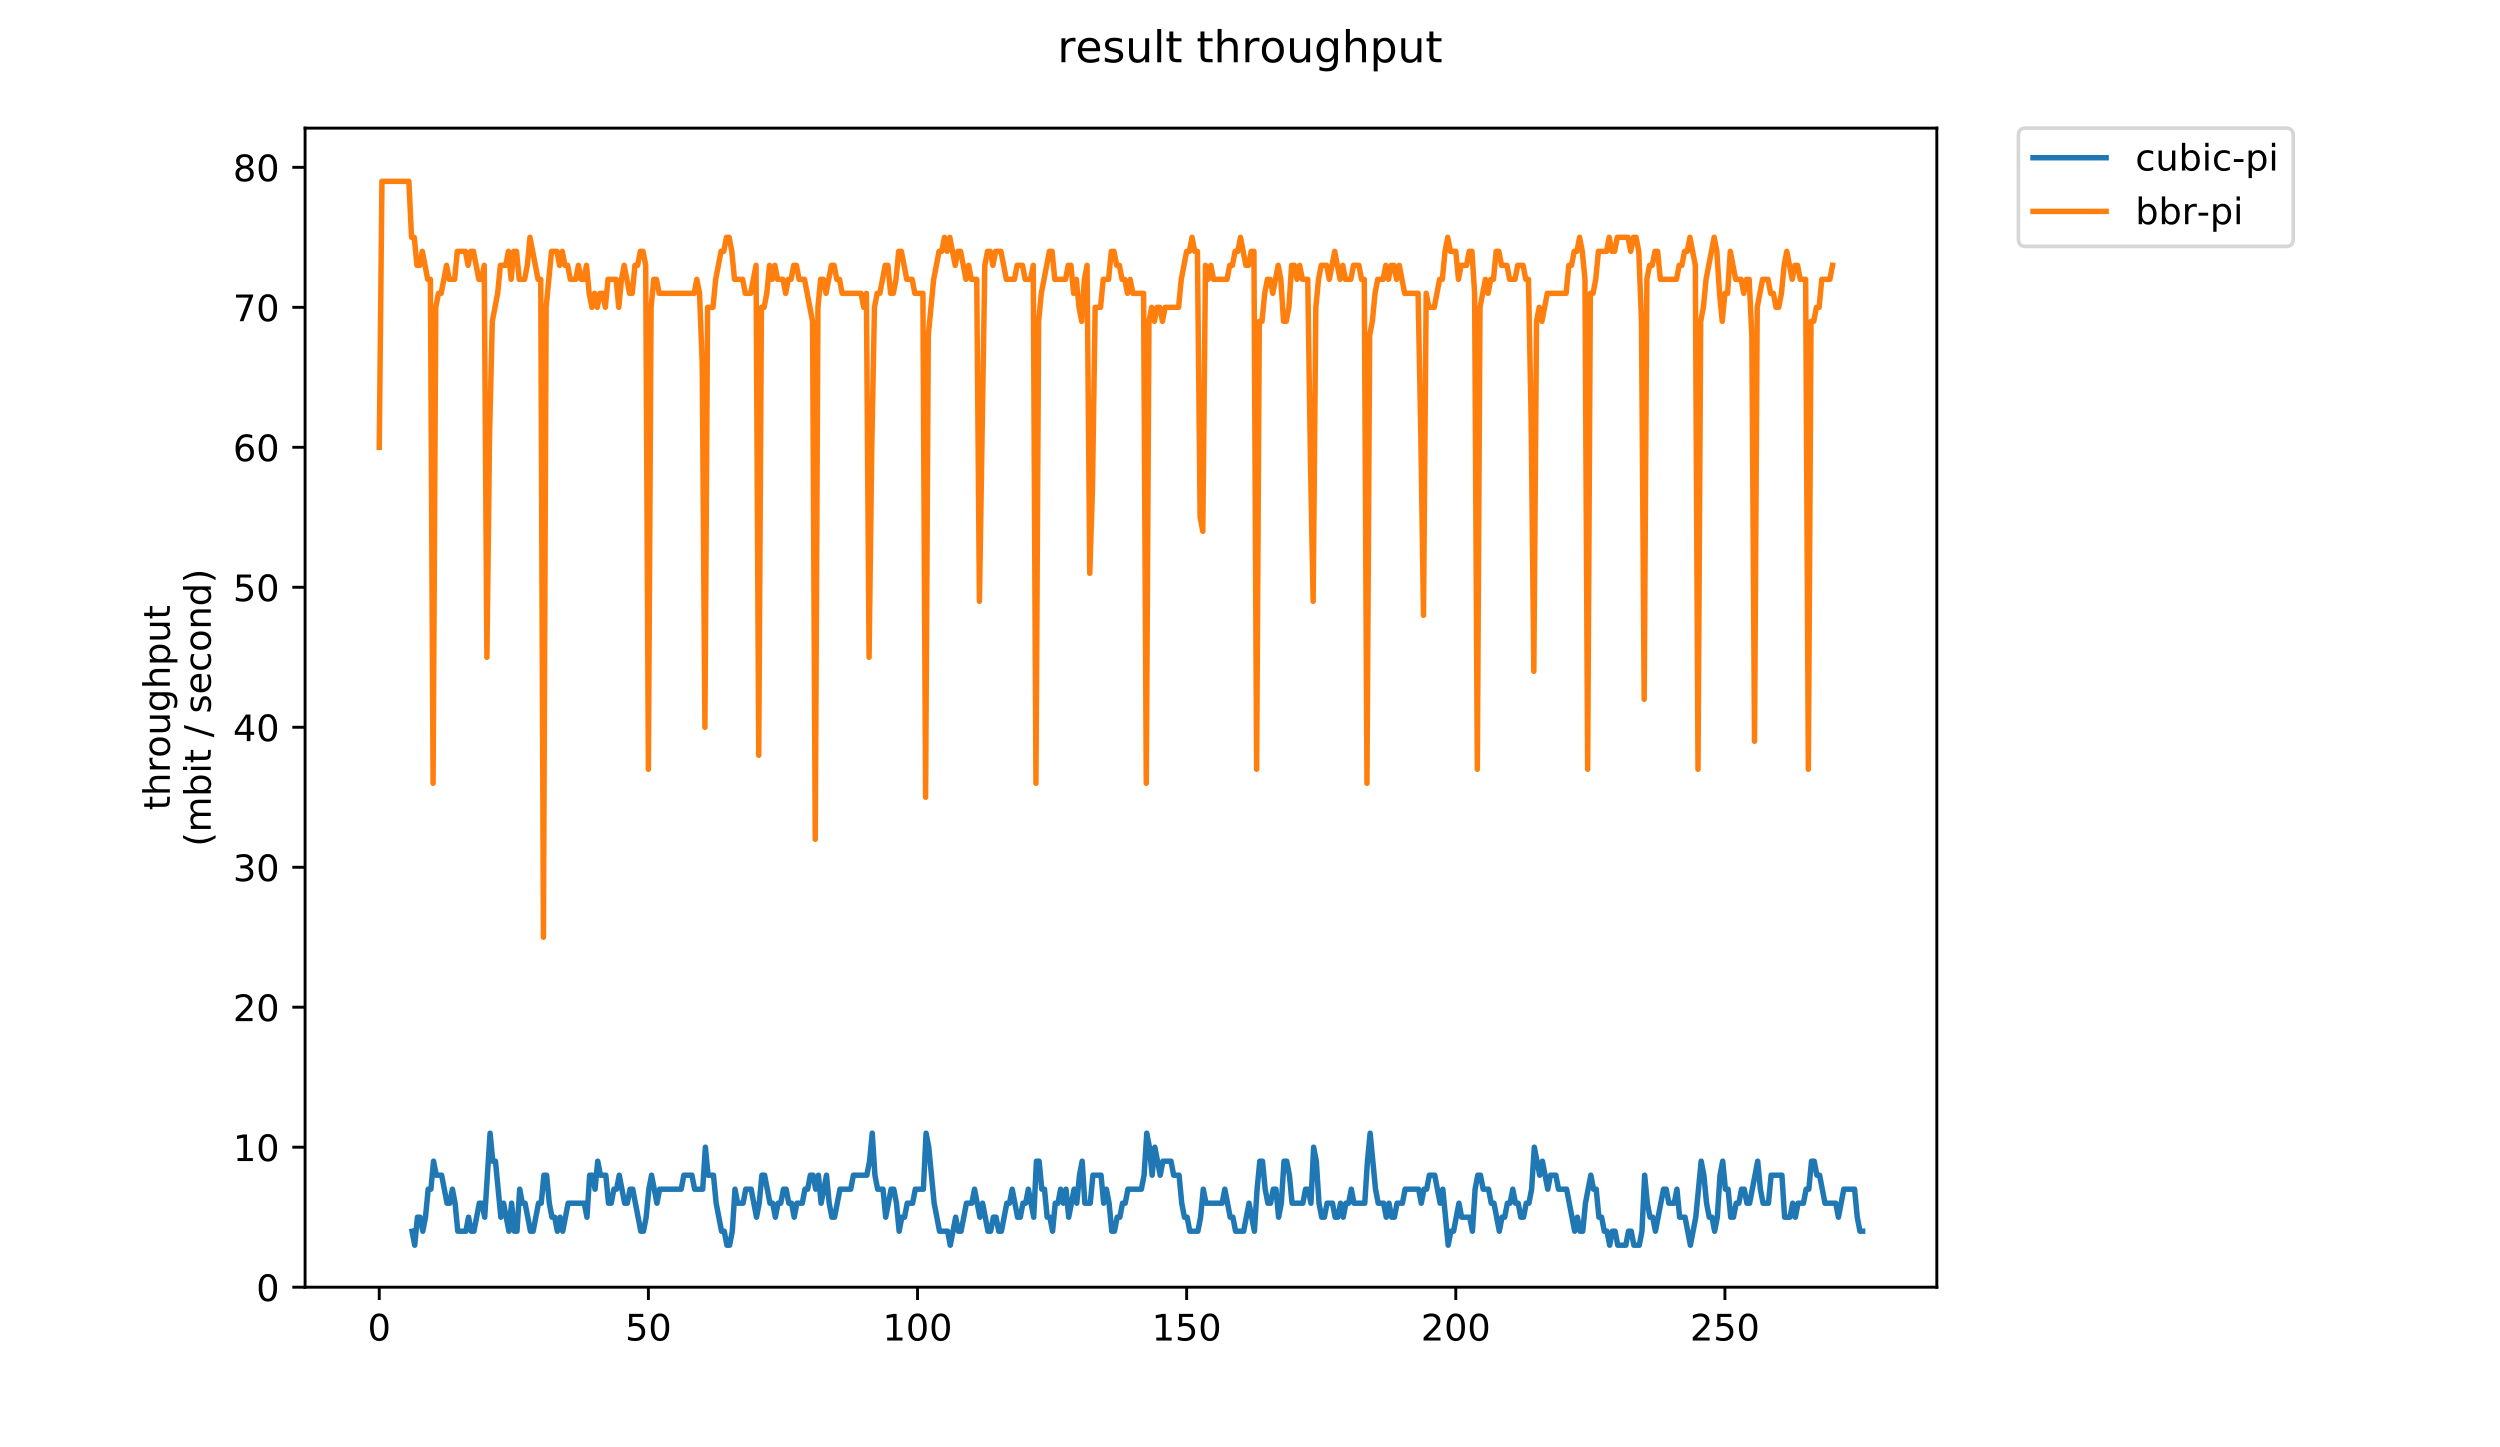 <?xml version="1.0" encoding="utf-8" standalone="no"?>
<!DOCTYPE svg PUBLIC "-//W3C//DTD SVG 1.1//EN"
  "http://www.w3.org/Graphics/SVG/1.1/DTD/svg11.dtd">
<!-- Created with matplotlib (https://matplotlib.org/) -->
<svg height="396pt" version="1.1" viewBox="0 0 684 396" width="684pt" xmlns="http://www.w3.org/2000/svg" xmlns:xlink="http://www.w3.org/1999/xlink">
 <defs>
  <style type="text/css">
*{stroke-linecap:butt;stroke-linejoin:round;}
  </style>
 </defs>
 <g id="figure_1">
  <g id="patch_1">
   <path d="M 0 396 
L 684 396 
L 684 0 
L 0 0 
z
" style="fill:#ffffff;"/>
  </g>
  <g id="axes_1">
   <g id="patch_2">
    <path d="M 83.472 352.174 
L 529.913 352.174 
L 529.913 35.062 
L 83.472 35.062 
z
" style="fill:#ffffff;"/>
   </g>
   <g id="matplotlib.axis_1">
    <g id="xtick_1">
     <g id="line2d_1">
      <defs>
       <path d="M 0 0 
L 0 3.5 
" id="ma93905026e" style="stroke:#000000;stroke-width:0.8;"/>
      </defs>
      <g>
       <use style="stroke:#000000;stroke-width:0.8;" x="103.765" xlink:href="#ma93905026e" y="352.174"/>
      </g>
     </g>
     <g id="text_1">
      <!-- 0 -->
      <defs>
       <path d="M 31.781 66.406 
Q 24.172 66.406 20.328 58.906 
Q 16.5 51.422 16.5 36.375 
Q 16.5 21.391 20.328 13.891 
Q 24.172 6.391 31.781 6.391 
Q 39.453 6.391 43.281 13.891 
Q 47.125 21.391 47.125 36.375 
Q 47.125 51.422 43.281 58.906 
Q 39.453 66.406 31.781 66.406 
z
M 31.781 74.219 
Q 44.047 74.219 50.516 64.516 
Q 56.984 54.828 56.984 36.375 
Q 56.984 17.969 50.516 8.266 
Q 44.047 -1.422 31.781 -1.422 
Q 19.531 -1.422 13.062 8.266 
Q 6.594 17.969 6.594 36.375 
Q 6.594 54.828 13.062 64.516 
Q 19.531 74.219 31.781 74.219 
z
" id="DejaVuSans-48"/>
      </defs>
      <g transform="translate(100.584 366.773)scale(0.1 -0.1)">
       <use xlink:href="#DejaVuSans-48"/>
      </g>
     </g>
    </g>
    <g id="xtick_2">
     <g id="line2d_2">
      <g>
       <use style="stroke:#000000;stroke-width:0.8;" x="177.399" xlink:href="#ma93905026e" y="352.174"/>
      </g>
     </g>
     <g id="text_2">
      <!-- 50 -->
      <defs>
       <path d="M 10.797 72.906 
L 49.516 72.906 
L 49.516 64.594 
L 19.828 64.594 
L 19.828 46.734 
Q 21.969 47.469 24.109 47.828 
Q 26.266 48.188 28.422 48.188 
Q 40.625 48.188 47.75 41.5 
Q 54.891 34.812 54.891 23.391 
Q 54.891 11.625 47.562 5.094 
Q 40.234 -1.422 26.906 -1.422 
Q 22.312 -1.422 17.547 -0.641 
Q 12.797 0.141 7.719 1.703 
L 7.719 11.625 
Q 12.109 9.234 16.797 8.062 
Q 21.484 6.891 26.703 6.891 
Q 35.156 6.891 40.078 11.328 
Q 45.016 15.766 45.016 23.391 
Q 45.016 31 40.078 35.438 
Q 35.156 39.891 26.703 39.891 
Q 22.75 39.891 18.812 39.016 
Q 14.891 38.141 10.797 36.281 
z
" id="DejaVuSans-53"/>
      </defs>
      <g transform="translate(171.037 366.773)scale(0.1 -0.1)">
       <use xlink:href="#DejaVuSans-53"/>
       <use x="63.623" xlink:href="#DejaVuSans-48"/>
      </g>
     </g>
    </g>
    <g id="xtick_3">
     <g id="line2d_3">
      <g>
       <use style="stroke:#000000;stroke-width:0.8;" x="251.034" xlink:href="#ma93905026e" y="352.174"/>
      </g>
     </g>
     <g id="text_3">
      <!-- 100 -->
      <defs>
       <path d="M 12.406 8.297 
L 28.516 8.297 
L 28.516 63.922 
L 10.984 60.406 
L 10.984 69.391 
L 28.422 72.906 
L 38.281 72.906 
L 38.281 8.297 
L 54.391 8.297 
L 54.391 0 
L 12.406 0 
z
" id="DejaVuSans-49"/>
      </defs>
      <g transform="translate(241.49 366.773)scale(0.1 -0.1)">
       <use xlink:href="#DejaVuSans-49"/>
       <use x="63.623" xlink:href="#DejaVuSans-48"/>
       <use x="127.246" xlink:href="#DejaVuSans-48"/>
      </g>
     </g>
    </g>
    <g id="xtick_4">
     <g id="line2d_4">
      <g>
       <use style="stroke:#000000;stroke-width:0.8;" x="324.668" xlink:href="#ma93905026e" y="352.174"/>
      </g>
     </g>
     <g id="text_4">
      <!-- 150 -->
      <g transform="translate(315.125 366.773)scale(0.1 -0.1)">
       <use xlink:href="#DejaVuSans-49"/>
       <use x="63.623" xlink:href="#DejaVuSans-53"/>
       <use x="127.246" xlink:href="#DejaVuSans-48"/>
      </g>
     </g>
    </g>
    <g id="xtick_5">
     <g id="line2d_5">
      <g>
       <use style="stroke:#000000;stroke-width:0.8;" x="398.303" xlink:href="#ma93905026e" y="352.174"/>
      </g>
     </g>
     <g id="text_5">
      <!-- 200 -->
      <defs>
       <path d="M 19.188 8.297 
L 53.609 8.297 
L 53.609 0 
L 7.328 0 
L 7.328 8.297 
Q 12.938 14.109 22.625 23.891 
Q 32.328 33.688 34.812 36.531 
Q 39.547 41.844 41.422 45.531 
Q 43.312 49.219 43.312 52.781 
Q 43.312 58.594 39.234 62.25 
Q 35.156 65.922 28.609 65.922 
Q 23.969 65.922 18.812 64.312 
Q 13.672 62.703 7.812 59.422 
L 7.812 69.391 
Q 13.766 71.781 18.938 73 
Q 24.125 74.219 28.422 74.219 
Q 39.75 74.219 46.484 68.547 
Q 53.219 62.891 53.219 53.422 
Q 53.219 48.922 51.531 44.891 
Q 49.859 40.875 45.406 35.406 
Q 44.188 33.984 37.641 27.219 
Q 31.109 20.453 19.188 8.297 
z
" id="DejaVuSans-50"/>
      </defs>
      <g transform="translate(388.759 366.773)scale(0.1 -0.1)">
       <use xlink:href="#DejaVuSans-50"/>
       <use x="63.623" xlink:href="#DejaVuSans-48"/>
       <use x="127.246" xlink:href="#DejaVuSans-48"/>
      </g>
     </g>
    </g>
    <g id="xtick_6">
     <g id="line2d_6">
      <g>
       <use style="stroke:#000000;stroke-width:0.8;" x="471.937" xlink:href="#ma93905026e" y="352.174"/>
      </g>
     </g>
     <g id="text_6">
      <!-- 250 -->
      <g transform="translate(462.393 366.773)scale(0.1 -0.1)">
       <use xlink:href="#DejaVuSans-50"/>
       <use x="63.623" xlink:href="#DejaVuSans-53"/>
       <use x="127.246" xlink:href="#DejaVuSans-48"/>
      </g>
     </g>
    </g>
   </g>
   <g id="matplotlib.axis_2">
    <g id="ytick_1">
     <g id="line2d_7">
      <defs>
       <path d="M 0 0 
L -3.5 0 
" id="m170b4835a7" style="stroke:#000000;stroke-width:0.8;"/>
      </defs>
      <g>
       <use style="stroke:#000000;stroke-width:0.8;" x="83.472" xlink:href="#m170b4835a7" y="352.174"/>
      </g>
     </g>
     <g id="text_7">
      <!-- 0 -->
      <g transform="translate(70.11 355.973)scale(0.1 -0.1)">
       <use xlink:href="#DejaVuSans-48"/>
      </g>
     </g>
    </g>
    <g id="ytick_2">
     <g id="line2d_8">
      <g>
       <use style="stroke:#000000;stroke-width:0.8;" x="83.472" xlink:href="#m170b4835a7" y="313.876"/>
      </g>
     </g>
     <g id="text_8">
      <!-- 10 -->
      <g transform="translate(63.747 317.675)scale(0.1 -0.1)">
       <use xlink:href="#DejaVuSans-49"/>
       <use x="63.623" xlink:href="#DejaVuSans-48"/>
      </g>
     </g>
    </g>
    <g id="ytick_3">
     <g id="line2d_9">
      <g>
       <use style="stroke:#000000;stroke-width:0.8;" x="83.472" xlink:href="#m170b4835a7" y="275.577"/>
      </g>
     </g>
     <g id="text_9">
      <!-- 20 -->
      <g transform="translate(63.747 279.376)scale(0.1 -0.1)">
       <use xlink:href="#DejaVuSans-50"/>
       <use x="63.623" xlink:href="#DejaVuSans-48"/>
      </g>
     </g>
    </g>
    <g id="ytick_4">
     <g id="line2d_10">
      <g>
       <use style="stroke:#000000;stroke-width:0.8;" x="83.472" xlink:href="#m170b4835a7" y="237.279"/>
      </g>
     </g>
     <g id="text_10">
      <!-- 30 -->
      <defs>
       <path d="M 40.578 39.312 
Q 47.656 37.797 51.625 33 
Q 55.609 28.219 55.609 21.188 
Q 55.609 10.406 48.188 4.484 
Q 40.766 -1.422 27.094 -1.422 
Q 22.516 -1.422 17.656 -0.516 
Q 12.797 0.391 7.625 2.203 
L 7.625 11.719 
Q 11.719 9.328 16.594 8.109 
Q 21.484 6.891 26.812 6.891 
Q 36.078 6.891 40.938 10.547 
Q 45.797 14.203 45.797 21.188 
Q 45.797 27.641 41.281 31.266 
Q 36.766 34.906 28.719 34.906 
L 20.219 34.906 
L 20.219 43.016 
L 29.109 43.016 
Q 36.375 43.016 40.234 45.922 
Q 44.094 48.828 44.094 54.297 
Q 44.094 59.906 40.109 62.906 
Q 36.141 65.922 28.719 65.922 
Q 24.656 65.922 20.016 65.031 
Q 15.375 64.156 9.812 62.312 
L 9.812 71.094 
Q 15.438 72.656 20.344 73.438 
Q 25.25 74.219 29.594 74.219 
Q 40.828 74.219 47.359 69.109 
Q 53.906 64.016 53.906 55.328 
Q 53.906 49.266 50.438 45.094 
Q 46.969 40.922 40.578 39.312 
z
" id="DejaVuSans-51"/>
      </defs>
      <g transform="translate(63.747 241.078)scale(0.1 -0.1)">
       <use xlink:href="#DejaVuSans-51"/>
       <use x="63.623" xlink:href="#DejaVuSans-48"/>
      </g>
     </g>
    </g>
    <g id="ytick_5">
     <g id="line2d_11">
      <g>
       <use style="stroke:#000000;stroke-width:0.8;" x="83.472" xlink:href="#m170b4835a7" y="198.98"/>
      </g>
     </g>
     <g id="text_11">
      <!-- 40 -->
      <defs>
       <path d="M 37.797 64.312 
L 12.891 25.391 
L 37.797 25.391 
z
M 35.203 72.906 
L 47.609 72.906 
L 47.609 25.391 
L 58.016 25.391 
L 58.016 17.188 
L 47.609 17.188 
L 47.609 0 
L 37.797 0 
L 37.797 17.188 
L 4.891 17.188 
L 4.891 26.703 
z
" id="DejaVuSans-52"/>
      </defs>
      <g transform="translate(63.747 202.779)scale(0.1 -0.1)">
       <use xlink:href="#DejaVuSans-52"/>
       <use x="63.623" xlink:href="#DejaVuSans-48"/>
      </g>
     </g>
    </g>
    <g id="ytick_6">
     <g id="line2d_12">
      <g>
       <use style="stroke:#000000;stroke-width:0.8;" x="83.472" xlink:href="#m170b4835a7" y="160.682"/>
      </g>
     </g>
     <g id="text_12">
      <!-- 50 -->
      <g transform="translate(63.747 164.481)scale(0.1 -0.1)">
       <use xlink:href="#DejaVuSans-53"/>
       <use x="63.623" xlink:href="#DejaVuSans-48"/>
      </g>
     </g>
    </g>
    <g id="ytick_7">
     <g id="line2d_13">
      <g>
       <use style="stroke:#000000;stroke-width:0.8;" x="83.472" xlink:href="#m170b4835a7" y="122.383"/>
      </g>
     </g>
     <g id="text_13">
      <!-- 60 -->
      <defs>
       <path d="M 33.016 40.375 
Q 26.375 40.375 22.484 35.828 
Q 18.609 31.297 18.609 23.391 
Q 18.609 15.531 22.484 10.953 
Q 26.375 6.391 33.016 6.391 
Q 39.656 6.391 43.531 10.953 
Q 47.406 15.531 47.406 23.391 
Q 47.406 31.297 43.531 35.828 
Q 39.656 40.375 33.016 40.375 
z
M 52.594 71.297 
L 52.594 62.312 
Q 48.875 64.062 45.094 64.984 
Q 41.312 65.922 37.594 65.922 
Q 27.828 65.922 22.672 59.328 
Q 17.531 52.734 16.797 39.406 
Q 19.672 43.656 24.016 45.922 
Q 28.375 48.188 33.594 48.188 
Q 44.578 48.188 50.953 41.516 
Q 57.328 34.859 57.328 23.391 
Q 57.328 12.156 50.688 5.359 
Q 44.047 -1.422 33.016 -1.422 
Q 20.359 -1.422 13.672 8.266 
Q 6.984 17.969 6.984 36.375 
Q 6.984 53.656 15.188 63.938 
Q 23.391 74.219 37.203 74.219 
Q 40.922 74.219 44.703 73.484 
Q 48.484 72.75 52.594 71.297 
z
" id="DejaVuSans-54"/>
      </defs>
      <g transform="translate(63.747 126.182)scale(0.1 -0.1)">
       <use xlink:href="#DejaVuSans-54"/>
       <use x="63.623" xlink:href="#DejaVuSans-48"/>
      </g>
     </g>
    </g>
    <g id="ytick_8">
     <g id="line2d_14">
      <g>
       <use style="stroke:#000000;stroke-width:0.8;" x="83.472" xlink:href="#m170b4835a7" y="84.085"/>
      </g>
     </g>
     <g id="text_14">
      <!-- 70 -->
      <defs>
       <path d="M 8.203 72.906 
L 55.078 72.906 
L 55.078 68.703 
L 28.609 0 
L 18.312 0 
L 43.219 64.594 
L 8.203 64.594 
z
" id="DejaVuSans-55"/>
      </defs>
      <g transform="translate(63.747 87.884)scale(0.1 -0.1)">
       <use xlink:href="#DejaVuSans-55"/>
       <use x="63.623" xlink:href="#DejaVuSans-48"/>
      </g>
     </g>
    </g>
    <g id="ytick_9">
     <g id="line2d_15">
      <g>
       <use style="stroke:#000000;stroke-width:0.8;" x="83.472" xlink:href="#m170b4835a7" y="45.786"/>
      </g>
     </g>
     <g id="text_15">
      <!-- 80 -->
      <defs>
       <path d="M 31.781 34.625 
Q 24.75 34.625 20.719 30.859 
Q 16.703 27.094 16.703 20.516 
Q 16.703 13.922 20.719 10.156 
Q 24.75 6.391 31.781 6.391 
Q 38.812 6.391 42.859 10.172 
Q 46.922 13.969 46.922 20.516 
Q 46.922 27.094 42.891 30.859 
Q 38.875 34.625 31.781 34.625 
z
M 21.922 38.812 
Q 15.578 40.375 12.031 44.719 
Q 8.5 49.078 8.5 55.328 
Q 8.5 64.062 14.719 69.141 
Q 20.953 74.219 31.781 74.219 
Q 42.672 74.219 48.875 69.141 
Q 55.078 64.062 55.078 55.328 
Q 55.078 49.078 51.531 44.719 
Q 48 40.375 41.703 38.812 
Q 48.828 37.156 52.797 32.312 
Q 56.781 27.484 56.781 20.516 
Q 56.781 9.906 50.312 4.234 
Q 43.844 -1.422 31.781 -1.422 
Q 19.734 -1.422 13.25 4.234 
Q 6.781 9.906 6.781 20.516 
Q 6.781 27.484 10.781 32.312 
Q 14.797 37.156 21.922 38.812 
z
M 18.312 54.391 
Q 18.312 48.734 21.844 45.562 
Q 25.391 42.391 31.781 42.391 
Q 38.141 42.391 41.719 45.562 
Q 45.312 48.734 45.312 54.391 
Q 45.312 60.062 41.719 63.234 
Q 38.141 66.406 31.781 66.406 
Q 25.391 66.406 21.844 63.234 
Q 18.312 60.062 18.312 54.391 
z
" id="DejaVuSans-56"/>
      </defs>
      <g transform="translate(63.747 49.585)scale(0.1 -0.1)">
       <use xlink:href="#DejaVuSans-56"/>
       <use x="63.623" xlink:href="#DejaVuSans-48"/>
      </g>
     </g>
    </g>
    <g id="text_16">
     <!-- throughput -->
     <defs>
      <path d="M 18.312 70.219 
L 18.312 54.688 
L 36.812 54.688 
L 36.812 47.703 
L 18.312 47.703 
L 18.312 18.016 
Q 18.312 11.328 20.141 9.422 
Q 21.969 7.516 27.594 7.516 
L 36.812 7.516 
L 36.812 0 
L 27.594 0 
Q 17.188 0 13.234 3.875 
Q 9.281 7.766 9.281 18.016 
L 9.281 47.703 
L 2.688 47.703 
L 2.688 54.688 
L 9.281 54.688 
L 9.281 70.219 
z
" id="DejaVuSans-116"/>
      <path d="M 54.891 33.016 
L 54.891 0 
L 45.906 0 
L 45.906 32.719 
Q 45.906 40.484 42.875 44.328 
Q 39.844 48.188 33.797 48.188 
Q 26.516 48.188 22.312 43.547 
Q 18.109 38.922 18.109 30.906 
L 18.109 0 
L 9.078 0 
L 9.078 75.984 
L 18.109 75.984 
L 18.109 46.188 
Q 21.344 51.125 25.703 53.562 
Q 30.078 56 35.797 56 
Q 45.219 56 50.047 50.172 
Q 54.891 44.344 54.891 33.016 
z
" id="DejaVuSans-104"/>
      <path d="M 41.109 46.297 
Q 39.594 47.172 37.812 47.578 
Q 36.031 48 33.891 48 
Q 26.266 48 22.188 43.047 
Q 18.109 38.094 18.109 28.812 
L 18.109 0 
L 9.078 0 
L 9.078 54.688 
L 18.109 54.688 
L 18.109 46.188 
Q 20.953 51.172 25.484 53.578 
Q 30.031 56 36.531 56 
Q 37.453 56 38.578 55.875 
Q 39.703 55.766 41.062 55.516 
z
" id="DejaVuSans-114"/>
      <path d="M 30.609 48.391 
Q 23.391 48.391 19.188 42.75 
Q 14.984 37.109 14.984 27.297 
Q 14.984 17.484 19.156 11.844 
Q 23.344 6.203 30.609 6.203 
Q 37.797 6.203 41.984 11.859 
Q 46.188 17.531 46.188 27.297 
Q 46.188 37.016 41.984 42.703 
Q 37.797 48.391 30.609 48.391 
z
M 30.609 56 
Q 42.328 56 49.016 48.375 
Q 55.719 40.766 55.719 27.297 
Q 55.719 13.875 49.016 6.219 
Q 42.328 -1.422 30.609 -1.422 
Q 18.844 -1.422 12.172 6.219 
Q 5.516 13.875 5.516 27.297 
Q 5.516 40.766 12.172 48.375 
Q 18.844 56 30.609 56 
z
" id="DejaVuSans-111"/>
      <path d="M 8.5 21.578 
L 8.5 54.688 
L 17.484 54.688 
L 17.484 21.922 
Q 17.484 14.156 20.5 10.266 
Q 23.531 6.391 29.594 6.391 
Q 36.859 6.391 41.078 11.031 
Q 45.312 15.672 45.312 23.688 
L 45.312 54.688 
L 54.297 54.688 
L 54.297 0 
L 45.312 0 
L 45.312 8.406 
Q 42.047 3.422 37.719 1 
Q 33.406 -1.422 27.688 -1.422 
Q 18.266 -1.422 13.375 4.438 
Q 8.5 10.297 8.5 21.578 
z
M 31.109 56 
z
" id="DejaVuSans-117"/>
      <path d="M 45.406 27.984 
Q 45.406 37.75 41.375 43.109 
Q 37.359 48.484 30.078 48.484 
Q 22.859 48.484 18.828 43.109 
Q 14.797 37.75 14.797 27.984 
Q 14.797 18.266 18.828 12.891 
Q 22.859 7.516 30.078 7.516 
Q 37.359 7.516 41.375 12.891 
Q 45.406 18.266 45.406 27.984 
z
M 54.391 6.781 
Q 54.391 -7.172 48.188 -13.984 
Q 42 -20.797 29.203 -20.797 
Q 24.469 -20.797 20.266 -20.094 
Q 16.062 -19.391 12.109 -17.922 
L 12.109 -9.188 
Q 16.062 -11.328 19.922 -12.344 
Q 23.781 -13.375 27.781 -13.375 
Q 36.625 -13.375 41.016 -8.766 
Q 45.406 -4.156 45.406 5.172 
L 45.406 9.625 
Q 42.625 4.781 38.281 2.391 
Q 33.938 0 27.875 0 
Q 17.828 0 11.672 7.656 
Q 5.516 15.328 5.516 27.984 
Q 5.516 40.672 11.672 48.328 
Q 17.828 56 27.875 56 
Q 33.938 56 38.281 53.609 
Q 42.625 51.219 45.406 46.391 
L 45.406 54.688 
L 54.391 54.688 
z
" id="DejaVuSans-103"/>
      <path d="M 18.109 8.203 
L 18.109 -20.797 
L 9.078 -20.797 
L 9.078 54.688 
L 18.109 54.688 
L 18.109 46.391 
Q 20.953 51.266 25.266 53.625 
Q 29.594 56 35.594 56 
Q 45.562 56 51.781 48.094 
Q 58.016 40.188 58.016 27.297 
Q 58.016 14.406 51.781 6.484 
Q 45.562 -1.422 35.594 -1.422 
Q 29.594 -1.422 25.266 0.953 
Q 20.953 3.328 18.109 8.203 
z
M 48.688 27.297 
Q 48.688 37.203 44.609 42.844 
Q 40.531 48.484 33.406 48.484 
Q 26.266 48.484 22.188 42.844 
Q 18.109 37.203 18.109 27.297 
Q 18.109 17.391 22.188 11.75 
Q 26.266 6.109 33.406 6.109 
Q 40.531 6.109 44.609 11.75 
Q 48.688 17.391 48.688 27.297 
z
" id="DejaVuSans-112"/>
     </defs>
     <g transform="translate(46.47 221.675)rotate(-90)scale(0.1 -0.1)">
      <use xlink:href="#DejaVuSans-116"/>
      <use x="39.209" xlink:href="#DejaVuSans-104"/>
      <use x="102.588" xlink:href="#DejaVuSans-114"/>
      <use x="143.67" xlink:href="#DejaVuSans-111"/>
      <use x="204.852" xlink:href="#DejaVuSans-117"/>
      <use x="268.23" xlink:href="#DejaVuSans-103"/>
      <use x="331.707" xlink:href="#DejaVuSans-104"/>
      <use x="395.086" xlink:href="#DejaVuSans-112"/>
      <use x="458.562" xlink:href="#DejaVuSans-117"/>
      <use x="521.941" xlink:href="#DejaVuSans-116"/>
     </g>
     <!-- (mbit / second) -->
     <defs>
      <path d="M 31 75.875 
Q 24.469 64.656 21.281 53.656 
Q 18.109 42.672 18.109 31.391 
Q 18.109 20.125 21.312 9.062 
Q 24.516 -2 31 -13.188 
L 23.188 -13.188 
Q 15.875 -1.703 12.234 9.375 
Q 8.594 20.453 8.594 31.391 
Q 8.594 42.281 12.203 53.312 
Q 15.828 64.359 23.188 75.875 
z
" id="DejaVuSans-40"/>
      <path d="M 52 44.188 
Q 55.375 50.25 60.062 53.125 
Q 64.75 56 71.094 56 
Q 79.641 56 84.281 50.016 
Q 88.922 44.047 88.922 33.016 
L 88.922 0 
L 79.891 0 
L 79.891 32.719 
Q 79.891 40.578 77.094 44.375 
Q 74.312 48.188 68.609 48.188 
Q 61.625 48.188 57.562 43.547 
Q 53.516 38.922 53.516 30.906 
L 53.516 0 
L 44.484 0 
L 44.484 32.719 
Q 44.484 40.625 41.703 44.406 
Q 38.922 48.188 33.109 48.188 
Q 26.219 48.188 22.156 43.531 
Q 18.109 38.875 18.109 30.906 
L 18.109 0 
L 9.078 0 
L 9.078 54.688 
L 18.109 54.688 
L 18.109 46.188 
Q 21.188 51.219 25.484 53.609 
Q 29.781 56 35.688 56 
Q 41.656 56 45.828 52.969 
Q 50 49.953 52 44.188 
z
" id="DejaVuSans-109"/>
      <path d="M 48.688 27.297 
Q 48.688 37.203 44.609 42.844 
Q 40.531 48.484 33.406 48.484 
Q 26.266 48.484 22.188 42.844 
Q 18.109 37.203 18.109 27.297 
Q 18.109 17.391 22.188 11.75 
Q 26.266 6.109 33.406 6.109 
Q 40.531 6.109 44.609 11.75 
Q 48.688 17.391 48.688 27.297 
z
M 18.109 46.391 
Q 20.953 51.266 25.266 53.625 
Q 29.594 56 35.594 56 
Q 45.562 56 51.781 48.094 
Q 58.016 40.188 58.016 27.297 
Q 58.016 14.406 51.781 6.484 
Q 45.562 -1.422 35.594 -1.422 
Q 29.594 -1.422 25.266 0.953 
Q 20.953 3.328 18.109 8.203 
L 18.109 0 
L 9.078 0 
L 9.078 75.984 
L 18.109 75.984 
z
" id="DejaVuSans-98"/>
      <path d="M 9.422 54.688 
L 18.406 54.688 
L 18.406 0 
L 9.422 0 
z
M 9.422 75.984 
L 18.406 75.984 
L 18.406 64.594 
L 9.422 64.594 
z
" id="DejaVuSans-105"/>
      <path id="DejaVuSans-32"/>
      <path d="M 25.391 72.906 
L 33.688 72.906 
L 8.297 -9.281 
L 0 -9.281 
z
" id="DejaVuSans-47"/>
      <path d="M 44.281 53.078 
L 44.281 44.578 
Q 40.484 46.531 36.375 47.5 
Q 32.281 48.484 27.875 48.484 
Q 21.188 48.484 17.844 46.438 
Q 14.5 44.391 14.5 40.281 
Q 14.5 37.156 16.891 35.375 
Q 19.281 33.594 26.516 31.984 
L 29.594 31.297 
Q 39.156 29.25 43.188 25.516 
Q 47.219 21.781 47.219 15.094 
Q 47.219 7.469 41.188 3.016 
Q 35.156 -1.422 24.609 -1.422 
Q 20.219 -1.422 15.453 -0.562 
Q 10.688 0.297 5.422 2 
L 5.422 11.281 
Q 10.406 8.688 15.234 7.391 
Q 20.062 6.109 24.812 6.109 
Q 31.156 6.109 34.562 8.281 
Q 37.984 10.453 37.984 14.406 
Q 37.984 18.062 35.516 20.016 
Q 33.062 21.969 24.703 23.781 
L 21.578 24.516 
Q 13.234 26.266 9.516 29.906 
Q 5.812 33.547 5.812 39.891 
Q 5.812 47.609 11.281 51.797 
Q 16.75 56 26.812 56 
Q 31.781 56 36.172 55.266 
Q 40.578 54.547 44.281 53.078 
z
" id="DejaVuSans-115"/>
      <path d="M 56.203 29.594 
L 56.203 25.203 
L 14.891 25.203 
Q 15.484 15.922 20.484 11.062 
Q 25.484 6.203 34.422 6.203 
Q 39.594 6.203 44.453 7.469 
Q 49.312 8.734 54.109 11.281 
L 54.109 2.781 
Q 49.266 0.734 44.188 -0.344 
Q 39.109 -1.422 33.891 -1.422 
Q 20.797 -1.422 13.156 6.188 
Q 5.516 13.812 5.516 26.812 
Q 5.516 40.234 12.766 48.109 
Q 20.016 56 32.328 56 
Q 43.359 56 49.781 48.891 
Q 56.203 41.797 56.203 29.594 
z
M 47.219 32.234 
Q 47.125 39.594 43.094 43.984 
Q 39.062 48.391 32.422 48.391 
Q 24.906 48.391 20.391 44.141 
Q 15.875 39.891 15.188 32.172 
z
" id="DejaVuSans-101"/>
      <path d="M 48.781 52.594 
L 48.781 44.188 
Q 44.969 46.297 41.141 47.344 
Q 37.312 48.391 33.406 48.391 
Q 24.656 48.391 19.812 42.844 
Q 14.984 37.312 14.984 27.297 
Q 14.984 17.281 19.812 11.734 
Q 24.656 6.203 33.406 6.203 
Q 37.312 6.203 41.141 7.25 
Q 44.969 8.297 48.781 10.406 
L 48.781 2.094 
Q 45.016 0.344 40.984 -0.531 
Q 36.969 -1.422 32.422 -1.422 
Q 20.062 -1.422 12.781 6.344 
Q 5.516 14.109 5.516 27.297 
Q 5.516 40.672 12.859 48.328 
Q 20.219 56 33.016 56 
Q 37.156 56 41.109 55.141 
Q 45.062 54.297 48.781 52.594 
z
" id="DejaVuSans-99"/>
      <path d="M 54.891 33.016 
L 54.891 0 
L 45.906 0 
L 45.906 32.719 
Q 45.906 40.484 42.875 44.328 
Q 39.844 48.188 33.797 48.188 
Q 26.516 48.188 22.312 43.547 
Q 18.109 38.922 18.109 30.906 
L 18.109 0 
L 9.078 0 
L 9.078 54.688 
L 18.109 54.688 
L 18.109 46.188 
Q 21.344 51.125 25.703 53.562 
Q 30.078 56 35.797 56 
Q 45.219 56 50.047 50.172 
Q 54.891 44.344 54.891 33.016 
z
" id="DejaVuSans-110"/>
      <path d="M 45.406 46.391 
L 45.406 75.984 
L 54.391 75.984 
L 54.391 0 
L 45.406 0 
L 45.406 8.203 
Q 42.578 3.328 38.25 0.953 
Q 33.938 -1.422 27.875 -1.422 
Q 17.969 -1.422 11.734 6.484 
Q 5.516 14.406 5.516 27.297 
Q 5.516 40.188 11.734 48.094 
Q 17.969 56 27.875 56 
Q 33.938 56 38.25 53.625 
Q 42.578 51.266 45.406 46.391 
z
M 14.797 27.297 
Q 14.797 17.391 18.875 11.75 
Q 22.953 6.109 30.078 6.109 
Q 37.203 6.109 41.297 11.75 
Q 45.406 17.391 45.406 27.297 
Q 45.406 37.203 41.297 42.844 
Q 37.203 48.484 30.078 48.484 
Q 22.953 48.484 18.875 42.844 
Q 14.797 37.203 14.797 27.297 
z
" id="DejaVuSans-100"/>
      <path d="M 8.016 75.875 
L 15.828 75.875 
Q 23.141 64.359 26.781 53.312 
Q 30.422 42.281 30.422 31.391 
Q 30.422 20.453 26.781 9.375 
Q 23.141 -1.703 15.828 -13.188 
L 8.016 -13.188 
Q 14.5 -2 17.703 9.062 
Q 20.906 20.125 20.906 31.391 
Q 20.906 42.672 17.703 53.656 
Q 14.5 64.656 8.016 75.875 
z
" id="DejaVuSans-41"/>
     </defs>
     <g transform="translate(57.668 231.609)rotate(-90)scale(0.1 -0.1)">
      <use xlink:href="#DejaVuSans-40"/>
      <use x="39.014" xlink:href="#DejaVuSans-109"/>
      <use x="136.426" xlink:href="#DejaVuSans-98"/>
      <use x="199.902" xlink:href="#DejaVuSans-105"/>
      <use x="227.686" xlink:href="#DejaVuSans-116"/>
      <use x="266.895" xlink:href="#DejaVuSans-32"/>
      <use x="298.682" xlink:href="#DejaVuSans-47"/>
      <use x="332.373" xlink:href="#DejaVuSans-32"/>
      <use x="364.16" xlink:href="#DejaVuSans-115"/>
      <use x="416.26" xlink:href="#DejaVuSans-101"/>
      <use x="477.783" xlink:href="#DejaVuSans-99"/>
      <use x="532.764" xlink:href="#DejaVuSans-111"/>
      <use x="593.945" xlink:href="#DejaVuSans-110"/>
      <use x="657.324" xlink:href="#DejaVuSans-100"/>
      <use x="720.801" xlink:href="#DejaVuSans-41"/>
     </g>
    </g>
   </g>
   <g id="line2d_16">
    <path clip-path="url(#p947b2f5aff)" d="M 112.731 336.855 
L 113.467 340.685 
L 114.204 333.025 
L 114.94 333.025 
L 115.676 336.855 
L 116.413 333.025 
L 117.149 325.365 
L 117.885 325.365 
L 118.622 317.706 
L 119.358 321.535 
L 120.831 321.535 
L 122.303 329.195 
L 123.04 329.195 
L 123.776 325.365 
L 124.512 329.195 
L 125.249 336.855 
L 127.458 336.855 
L 128.194 333.025 
L 128.93 336.855 
L 129.667 336.855 
L 131.139 329.195 
L 131.876 329.195 
L 132.612 333.025 
L 134.085 310.046 
L 134.821 317.706 
L 135.557 317.706 
L 137.03 333.025 
L 137.767 329.195 
L 139.239 336.855 
L 139.976 329.195 
L 140.712 336.855 
L 141.448 336.855 
L 142.185 325.365 
L 142.921 329.195 
L 143.657 329.195 
L 145.13 336.855 
L 145.866 336.855 
L 147.339 329.195 
L 148.075 329.195 
L 148.812 321.535 
L 149.548 321.535 
L 150.284 329.195 
L 151.021 333.025 
L 151.757 333.025 
L 152.493 336.855 
L 153.23 333.025 
L 153.966 336.855 
L 155.439 329.195 
L 159.857 329.195 
L 160.593 333.025 
L 161.33 321.535 
L 162.066 321.535 
L 162.802 325.365 
L 163.539 317.706 
L 164.275 321.535 
L 165.748 321.535 
L 166.484 329.195 
L 167.22 329.195 
L 167.957 325.365 
L 168.693 325.365 
L 169.429 321.535 
L 170.902 329.195 
L 171.638 329.195 
L 172.375 325.365 
L 173.111 325.365 
L 175.32 336.855 
L 176.056 336.855 
L 176.793 333.025 
L 177.529 325.365 
L 178.265 321.535 
L 179.738 329.195 
L 180.474 325.365 
L 186.365 325.365 
L 187.102 321.535 
L 189.311 321.535 
L 190.047 325.365 
L 192.256 325.365 
L 192.992 313.876 
L 193.729 321.535 
L 195.201 321.535 
L 195.938 329.195 
L 197.41 336.855 
L 198.147 336.855 
L 198.883 340.685 
L 199.619 340.685 
L 200.356 336.855 
L 201.092 325.365 
L 201.828 329.195 
L 203.301 329.195 
L 204.037 325.365 
L 205.51 325.365 
L 206.983 333.025 
L 207.719 329.195 
L 208.456 321.535 
L 209.192 321.535 
L 210.665 329.195 
L 211.401 329.195 
L 212.137 333.025 
L 212.874 329.195 
L 213.61 329.195 
L 214.346 325.365 
L 215.083 325.365 
L 215.819 329.195 
L 216.555 329.195 
L 217.292 333.025 
L 218.028 329.195 
L 219.501 329.195 
L 220.237 325.365 
L 220.973 325.365 
L 221.71 321.535 
L 222.446 321.535 
L 223.182 325.365 
L 223.919 321.535 
L 224.655 329.195 
L 226.128 321.535 
L 226.864 329.195 
L 227.6 333.025 
L 228.337 333.025 
L 229.81 325.365 
L 232.755 325.365 
L 233.491 321.535 
L 237.173 321.535 
L 237.909 317.706 
L 238.646 310.046 
L 239.382 321.535 
L 240.118 325.365 
L 241.591 325.365 
L 242.327 333.025 
L 243.8 325.365 
L 244.536 325.365 
L 245.273 329.195 
L 246.009 336.855 
L 246.745 333.025 
L 247.482 333.025 
L 248.218 329.195 
L 249.691 329.195 
L 250.427 325.365 
L 252.636 325.365 
L 253.373 310.046 
L 254.109 313.876 
L 255.582 329.195 
L 257.054 336.855 
L 259.263 336.855 
L 260 340.685 
L 261.472 333.025 
L 262.209 336.855 
L 262.945 336.855 
L 264.418 329.195 
L 265.89 329.195 
L 266.627 325.365 
L 268.099 333.025 
L 268.836 329.195 
L 270.308 336.855 
L 271.045 336.855 
L 271.781 333.025 
L 272.517 333.025 
L 273.254 336.855 
L 273.99 336.855 
L 275.463 329.195 
L 276.199 329.195 
L 276.936 325.365 
L 278.408 333.025 
L 279.145 333.025 
L 279.881 329.195 
L 280.617 329.195 
L 281.354 325.365 
L 282.826 333.025 
L 283.563 317.706 
L 284.299 317.706 
L 285.035 325.365 
L 285.772 325.365 
L 286.508 333.025 
L 287.244 333.025 
L 287.981 336.855 
L 288.717 329.195 
L 289.453 329.195 
L 290.19 325.365 
L 290.926 329.195 
L 291.662 325.365 
L 292.399 333.025 
L 293.871 325.365 
L 294.608 329.195 
L 295.344 321.535 
L 296.08 317.706 
L 296.817 329.195 
L 298.289 329.195 
L 299.026 321.535 
L 301.235 321.535 
L 301.971 329.195 
L 302.708 325.365 
L 303.444 329.195 
L 304.18 336.855 
L 304.917 336.855 
L 305.653 333.025 
L 306.389 333.025 
L 307.126 329.195 
L 307.862 329.195 
L 308.598 325.365 
L 312.28 325.365 
L 313.016 321.535 
L 313.753 310.046 
L 314.489 313.876 
L 315.225 321.535 
L 315.962 313.876 
L 317.434 321.535 
L 318.171 317.706 
L 320.38 317.706 
L 321.116 321.535 
L 322.589 321.535 
L 323.325 329.195 
L 324.062 333.025 
L 324.798 333.025 
L 325.534 336.855 
L 327.743 336.855 
L 328.48 333.025 
L 329.216 325.365 
L 329.952 329.195 
L 334.37 329.195 
L 335.107 325.365 
L 336.579 333.025 
L 337.316 333.025 
L 338.052 336.855 
L 340.261 336.855 
L 341.734 329.195 
L 343.206 336.855 
L 343.943 325.365 
L 344.679 317.706 
L 345.416 317.706 
L 346.152 325.365 
L 346.888 329.195 
L 347.625 329.195 
L 348.361 325.365 
L 349.097 325.365 
L 349.834 333.025 
L 350.57 329.195 
L 351.306 317.706 
L 352.043 317.706 
L 352.779 321.535 
L 353.515 329.195 
L 356.461 329.195 
L 357.197 325.365 
L 357.933 325.365 
L 358.67 329.195 
L 359.406 313.876 
L 360.142 317.706 
L 360.879 329.195 
L 361.615 333.025 
L 362.351 333.025 
L 363.088 329.195 
L 364.56 329.195 
L 365.297 333.025 
L 366.033 333.025 
L 366.769 329.195 
L 367.506 333.025 
L 368.242 329.195 
L 368.979 329.195 
L 369.715 325.365 
L 370.451 329.195 
L 373.397 329.195 
L 374.133 317.706 
L 374.869 310.046 
L 376.342 325.365 
L 377.078 329.195 
L 378.551 329.195 
L 379.287 333.025 
L 380.024 329.195 
L 380.76 333.025 
L 381.496 333.025 
L 382.233 329.195 
L 383.705 329.195 
L 384.442 325.365 
L 388.123 325.365 
L 388.86 329.195 
L 389.596 325.365 
L 390.332 325.365 
L 391.069 321.535 
L 392.542 321.535 
L 394.014 329.195 
L 394.751 325.365 
L 396.223 340.685 
L 396.96 336.855 
L 397.696 336.855 
L 399.169 329.195 
L 399.905 333.025 
L 402.114 333.025 
L 402.85 336.855 
L 403.587 325.365 
L 404.323 321.535 
L 405.059 321.535 
L 405.796 325.365 
L 407.268 325.365 
L 408.005 329.195 
L 408.741 329.195 
L 410.214 336.855 
L 410.95 333.025 
L 411.686 333.025 
L 412.423 329.195 
L 413.159 329.195 
L 413.895 325.365 
L 414.632 329.195 
L 415.368 329.195 
L 416.105 333.025 
L 416.841 333.025 
L 417.577 329.195 
L 418.314 329.195 
L 419.05 325.365 
L 419.786 313.876 
L 421.259 321.535 
L 421.995 317.706 
L 423.468 325.365 
L 424.204 321.535 
L 425.677 321.535 
L 426.413 325.365 
L 428.622 325.365 
L 430.831 336.855 
L 431.568 333.025 
L 432.304 336.855 
L 433.04 336.855 
L 433.777 329.195 
L 435.249 321.535 
L 435.986 325.365 
L 436.722 325.365 
L 437.459 333.025 
L 438.195 333.025 
L 438.931 336.855 
L 439.668 336.855 
L 440.404 340.685 
L 441.14 336.855 
L 441.877 336.855 
L 442.613 340.685 
L 444.822 340.685 
L 445.558 336.855 
L 446.295 336.855 
L 447.031 340.685 
L 448.504 340.685 
L 449.24 336.855 
L 449.976 321.535 
L 450.713 329.195 
L 451.449 333.025 
L 452.185 333.025 
L 452.922 336.855 
L 455.131 325.365 
L 455.867 325.365 
L 456.603 329.195 
L 458.076 329.195 
L 458.812 325.365 
L 459.549 333.025 
L 461.022 333.025 
L 462.494 340.685 
L 463.967 333.025 
L 465.44 317.706 
L 466.176 321.535 
L 466.912 329.195 
L 467.649 333.025 
L 468.385 333.025 
L 469.121 336.855 
L 469.858 333.025 
L 470.594 321.535 
L 471.33 317.706 
L 472.067 325.365 
L 472.803 325.365 
L 473.539 333.025 
L 474.276 333.025 
L 475.012 329.195 
L 475.748 329.195 
L 476.485 325.365 
L 477.221 325.365 
L 477.957 329.195 
L 478.694 329.195 
L 480.903 317.706 
L 481.639 325.365 
L 482.375 329.195 
L 483.848 329.195 
L 484.585 321.535 
L 487.53 321.535 
L 488.266 333.025 
L 489.739 333.025 
L 490.475 329.195 
L 491.212 333.025 
L 491.948 329.195 
L 493.421 329.195 
L 494.157 325.365 
L 494.893 325.365 
L 495.63 317.706 
L 496.366 317.706 
L 497.102 321.535 
L 497.839 321.535 
L 499.311 329.195 
L 502.257 329.195 
L 502.993 333.025 
L 504.466 325.365 
L 507.411 325.365 
L 508.148 333.025 
L 508.884 336.855 
L 509.62 336.855 
L 509.62 336.855 
" style="fill:none;stroke:#1f77b4;stroke-linecap:square;stroke-width:1.5;"/>
   </g>
   <g id="line2d_17">
    <path clip-path="url(#p947b2f5aff)" d="M 103.765 122.383 
L 104.501 49.616 
L 111.865 49.616 
L 112.601 64.935 
L 113.338 64.935 
L 114.074 72.595 
L 114.81 72.595 
L 115.547 68.765 
L 117.019 76.425 
L 117.756 76.425 
L 118.492 214.3 
L 119.228 84.085 
L 119.965 80.255 
L 120.701 80.255 
L 122.174 72.595 
L 122.91 76.425 
L 124.383 76.425 
L 125.119 68.765 
L 127.328 68.765 
L 128.064 72.595 
L 128.801 68.765 
L 129.537 68.765 
L 131.01 76.425 
L 131.746 76.425 
L 132.483 72.595 
L 133.219 179.831 
L 133.955 118.553 
L 134.692 87.914 
L 136.164 80.255 
L 136.901 72.595 
L 138.373 72.595 
L 139.11 68.765 
L 139.846 76.425 
L 140.582 68.765 
L 141.319 68.765 
L 142.055 76.425 
L 143.528 76.425 
L 144.264 72.595 
L 145 64.935 
L 147.209 76.425 
L 147.946 76.425 
L 148.682 256.428 
L 149.418 84.085 
L 150.891 68.765 
L 152.364 68.765 
L 153.1 72.595 
L 153.836 68.765 
L 154.573 72.595 
L 155.309 72.595 
L 156.046 76.425 
L 157.518 76.425 
L 158.255 72.595 
L 158.991 76.425 
L 159.727 76.425 
L 160.464 72.595 
L 161.2 80.255 
L 161.936 84.085 
L 162.673 80.255 
L 163.409 84.085 
L 164.145 80.255 
L 164.882 80.255 
L 165.618 84.085 
L 166.354 76.425 
L 168.563 76.425 
L 169.3 84.085 
L 170.036 76.425 
L 170.772 72.595 
L 172.245 80.255 
L 172.981 80.255 
L 173.718 72.595 
L 174.454 72.595 
L 175.19 68.765 
L 175.927 68.765 
L 176.663 72.595 
L 177.399 210.47 
L 178.136 84.085 
L 178.872 76.425 
L 179.609 76.425 
L 180.345 80.255 
L 189.917 80.255 
L 190.654 76.425 
L 191.39 80.255 
L 192.126 99.404 
L 192.863 198.98 
L 193.599 84.085 
L 195.072 84.085 
L 195.808 76.425 
L 197.281 68.765 
L 198.017 68.765 
L 198.753 64.935 
L 199.49 64.935 
L 200.226 68.765 
L 200.963 76.425 
L 203.172 76.425 
L 203.908 80.255 
L 205.381 80.255 
L 206.853 72.595 
L 207.59 206.64 
L 208.326 84.085 
L 209.062 84.085 
L 209.799 80.255 
L 210.535 72.595 
L 211.271 76.425 
L 212.008 72.595 
L 212.744 76.425 
L 214.217 76.425 
L 214.953 80.255 
L 215.689 76.425 
L 216.426 76.425 
L 217.162 72.595 
L 217.898 72.595 
L 218.635 76.425 
L 220.107 76.425 
L 222.316 87.914 
L 223.053 229.619 
L 223.789 84.085 
L 224.526 76.425 
L 225.262 76.425 
L 225.998 80.255 
L 227.471 72.595 
L 228.207 72.595 
L 228.944 76.425 
L 229.68 76.425 
L 230.416 80.255 
L 235.571 80.255 
L 236.307 84.085 
L 237.043 80.255 
L 237.78 179.831 
L 238.516 122.383 
L 239.252 84.085 
L 239.989 80.255 
L 240.725 80.255 
L 242.198 72.595 
L 242.934 72.595 
L 243.67 80.255 
L 244.407 80.255 
L 245.143 76.425 
L 245.879 68.765 
L 246.616 68.765 
L 248.089 76.425 
L 249.561 76.425 
L 250.298 80.255 
L 252.507 80.255 
L 253.243 218.129 
L 253.979 91.744 
L 255.452 76.425 
L 256.925 68.765 
L 257.661 68.765 
L 258.397 64.935 
L 259.134 68.765 
L 259.87 64.935 
L 261.343 72.595 
L 262.079 68.765 
L 262.815 68.765 
L 264.288 76.425 
L 265.024 72.595 
L 265.761 76.425 
L 267.233 76.425 
L 267.97 164.511 
L 269.442 72.595 
L 270.179 68.765 
L 270.915 68.765 
L 271.652 72.595 
L 272.388 68.765 
L 273.861 68.765 
L 275.333 76.425 
L 277.542 76.425 
L 278.279 72.595 
L 279.751 72.595 
L 280.488 76.425 
L 281.96 76.425 
L 282.697 72.595 
L 283.433 214.3 
L 284.169 87.914 
L 284.906 80.255 
L 287.115 68.765 
L 287.851 68.765 
L 288.587 76.425 
L 291.533 76.425 
L 292.269 72.595 
L 293.005 72.595 
L 293.742 80.255 
L 294.478 76.425 
L 295.215 84.085 
L 295.951 87.914 
L 296.687 76.425 
L 297.424 72.595 
L 298.16 156.852 
L 298.896 133.873 
L 299.633 84.085 
L 301.105 84.085 
L 301.842 76.425 
L 303.314 76.425 
L 304.051 68.765 
L 304.787 68.765 
L 305.523 72.595 
L 306.26 72.595 
L 306.996 76.425 
L 307.732 76.425 
L 308.469 80.255 
L 309.205 76.425 
L 309.941 80.255 
L 312.887 80.255 
L 313.623 214.3 
L 314.359 87.914 
L 315.096 84.085 
L 315.832 87.914 
L 316.569 84.085 
L 317.305 84.085 
L 318.041 87.914 
L 318.778 84.085 
L 322.459 84.085 
L 323.196 76.425 
L 324.668 68.765 
L 325.405 68.765 
L 326.141 64.935 
L 326.877 68.765 
L 327.614 68.765 
L 328.35 141.532 
L 329.086 145.362 
L 329.823 72.595 
L 330.559 76.425 
L 331.295 72.595 
L 332.032 76.425 
L 335.713 76.425 
L 336.45 72.595 
L 337.186 72.595 
L 337.922 68.765 
L 338.659 68.765 
L 339.395 64.935 
L 340.868 72.595 
L 341.604 72.595 
L 342.341 68.765 
L 343.077 68.765 
L 343.813 210.47 
L 344.55 87.914 
L 345.286 87.914 
L 346.022 80.255 
L 346.759 76.425 
L 347.495 76.425 
L 348.231 80.255 
L 349.704 72.595 
L 350.44 76.425 
L 351.177 87.914 
L 351.913 87.914 
L 352.649 84.085 
L 353.386 72.595 
L 354.122 72.595 
L 354.858 76.425 
L 355.595 72.595 
L 356.331 76.425 
L 357.804 76.425 
L 358.54 126.213 
L 359.276 164.511 
L 360.013 84.085 
L 360.749 76.425 
L 361.485 72.595 
L 362.958 72.595 
L 363.695 76.425 
L 365.167 68.765 
L 366.64 76.425 
L 367.376 72.595 
L 368.113 76.425 
L 369.585 76.425 
L 370.322 72.595 
L 371.794 72.595 
L 372.531 76.425 
L 373.267 76.425 
L 374.003 214.3 
L 374.74 91.744 
L 375.476 87.914 
L 376.212 80.255 
L 376.949 76.425 
L 378.421 76.425 
L 379.158 72.595 
L 379.894 76.425 
L 380.63 72.595 
L 381.367 72.595 
L 382.103 76.425 
L 382.839 72.595 
L 384.312 80.255 
L 387.994 80.255 
L 388.73 118.553 
L 389.467 168.341 
L 390.203 80.255 
L 390.939 84.085 
L 392.412 84.085 
L 393.885 76.425 
L 394.621 76.425 
L 395.357 68.765 
L 396.094 64.935 
L 396.83 68.765 
L 398.303 68.765 
L 399.039 76.425 
L 399.775 72.595 
L 401.248 72.595 
L 401.984 68.765 
L 402.721 68.765 
L 403.457 80.255 
L 404.193 210.47 
L 404.93 84.085 
L 406.402 76.425 
L 407.139 80.255 
L 407.875 76.425 
L 408.611 76.425 
L 409.348 68.765 
L 410.084 68.765 
L 410.821 72.595 
L 412.293 72.595 
L 413.03 76.425 
L 414.502 76.425 
L 415.239 72.595 
L 416.711 72.595 
L 417.448 76.425 
L 418.184 76.425 
L 418.92 114.723 
L 419.657 183.661 
L 420.393 87.914 
L 421.129 84.085 
L 421.866 87.914 
L 423.338 80.255 
L 428.493 80.255 
L 429.229 72.595 
L 429.965 72.595 
L 430.702 68.765 
L 431.438 68.765 
L 432.175 64.935 
L 432.911 68.765 
L 433.647 76.425 
L 434.384 210.47 
L 435.12 80.255 
L 435.856 80.255 
L 436.593 76.425 
L 437.329 68.765 
L 439.538 68.765 
L 440.274 64.935 
L 441.011 68.765 
L 441.747 68.765 
L 442.483 64.935 
L 445.429 64.935 
L 446.165 68.765 
L 446.901 64.935 
L 447.638 64.935 
L 448.374 68.765 
L 449.11 87.914 
L 449.847 191.32 
L 450.583 76.425 
L 451.319 72.595 
L 452.056 72.595 
L 452.792 68.765 
L 453.528 68.765 
L 454.265 76.425 
L 458.683 76.425 
L 459.419 72.595 
L 460.156 72.595 
L 460.892 68.765 
L 461.628 68.765 
L 462.365 64.935 
L 463.837 72.595 
L 464.574 210.47 
L 465.31 87.914 
L 466.046 84.085 
L 466.783 76.425 
L 468.992 64.935 
L 469.728 68.765 
L 470.464 80.255 
L 471.201 87.914 
L 471.937 80.255 
L 472.673 80.255 
L 473.41 68.765 
L 474.882 76.425 
L 476.355 76.425 
L 477.091 80.255 
L 477.828 76.425 
L 478.564 76.425 
L 479.301 91.744 
L 480.037 202.81 
L 480.773 84.085 
L 482.246 76.425 
L 483.719 76.425 
L 484.455 80.255 
L 485.191 80.255 
L 485.928 84.085 
L 486.664 84.085 
L 487.4 80.255 
L 488.137 72.595 
L 488.873 68.765 
L 490.346 76.425 
L 491.082 72.595 
L 491.818 72.595 
L 492.555 76.425 
L 494.027 76.425 
L 494.764 210.47 
L 495.5 87.914 
L 496.236 87.914 
L 496.973 84.085 
L 497.709 84.085 
L 498.445 76.425 
L 500.654 76.425 
L 501.391 72.595 
L 501.391 72.595 
" style="fill:none;stroke:#ff7f0e;stroke-linecap:square;stroke-width:1.5;"/>
   </g>
   <g id="patch_3">
    <path d="M 83.472 352.174 
L 83.472 35.062 
" style="fill:none;stroke:#000000;stroke-linecap:square;stroke-linejoin:miter;stroke-width:0.8;"/>
   </g>
   <g id="patch_4">
    <path d="M 529.913 352.174 
L 529.913 35.062 
" style="fill:none;stroke:#000000;stroke-linecap:square;stroke-linejoin:miter;stroke-width:0.8;"/>
   </g>
   <g id="patch_5">
    <path d="M 83.472 352.174 
L 529.913 352.174 
" style="fill:none;stroke:#000000;stroke-linecap:square;stroke-linejoin:miter;stroke-width:0.8;"/>
   </g>
   <g id="patch_6">
    <path d="M 83.472 35.062 
L 529.913 35.062 
" style="fill:none;stroke:#000000;stroke-linecap:square;stroke-linejoin:miter;stroke-width:0.8;"/>
   </g>
   <g id="legend_1">
    <g id="patch_7">
     <path d="M 554.235 67.419 
L 625.43 67.419 
Q 627.43 67.419 627.43 65.419 
L 627.43 37.062 
Q 627.43 35.062 625.43 35.062 
L 554.235 35.062 
Q 552.235 35.062 552.235 37.062 
L 552.235 65.419 
Q 552.235 67.419 554.235 67.419 
z
" style="fill:#ffffff;opacity:0.8;stroke:#cccccc;stroke-linejoin:miter;"/>
    </g>
    <g id="line2d_18">
     <path d="M 556.235 43.161 
L 576.235 43.161 
" style="fill:none;stroke:#1f77b4;stroke-linecap:square;stroke-width:1.5;"/>
    </g>
    <g id="line2d_19"/>
    <g id="text_17">
     <!-- cubic-pi -->
     <defs>
      <path d="M 4.891 31.391 
L 31.203 31.391 
L 31.203 23.391 
L 4.891 23.391 
z
" id="DejaVuSans-45"/>
     </defs>
     <g transform="translate(584.235 46.661)scale(0.1 -0.1)">
      <use xlink:href="#DejaVuSans-99"/>
      <use x="54.98" xlink:href="#DejaVuSans-117"/>
      <use x="118.359" xlink:href="#DejaVuSans-98"/>
      <use x="181.836" xlink:href="#DejaVuSans-105"/>
      <use x="209.619" xlink:href="#DejaVuSans-99"/>
      <use x="264.6" xlink:href="#DejaVuSans-45"/>
      <use x="300.684" xlink:href="#DejaVuSans-112"/>
      <use x="364.16" xlink:href="#DejaVuSans-105"/>
     </g>
    </g>
    <g id="line2d_20">
     <path d="M 556.235 57.839 
L 576.235 57.839 
" style="fill:none;stroke:#ff7f0e;stroke-linecap:square;stroke-width:1.5;"/>
    </g>
    <g id="line2d_21"/>
    <g id="text_18">
     <!-- bbr-pi -->
     <g transform="translate(584.235 61.339)scale(0.1 -0.1)">
      <use xlink:href="#DejaVuSans-98"/>
      <use x="63.477" xlink:href="#DejaVuSans-98"/>
      <use x="126.953" xlink:href="#DejaVuSans-114"/>
      <use x="167.973" xlink:href="#DejaVuSans-45"/>
      <use x="204.057" xlink:href="#DejaVuSans-112"/>
      <use x="267.533" xlink:href="#DejaVuSans-105"/>
     </g>
    </g>
   </g>
  </g>
  <g id="text_19">
   <!-- result throughput -->
   <defs>
    <path d="M 9.422 75.984 
L 18.406 75.984 
L 18.406 0 
L 9.422 0 
z
" id="DejaVuSans-108"/>
   </defs>
   <g transform="translate(289.321 17.038)scale(0.12 -0.12)">
    <use xlink:href="#DejaVuSans-114"/>
    <use x="41.082" xlink:href="#DejaVuSans-101"/>
    <use x="102.605" xlink:href="#DejaVuSans-115"/>
    <use x="154.705" xlink:href="#DejaVuSans-117"/>
    <use x="218.084" xlink:href="#DejaVuSans-108"/>
    <use x="245.867" xlink:href="#DejaVuSans-116"/>
    <use x="285.076" xlink:href="#DejaVuSans-32"/>
    <use x="316.863" xlink:href="#DejaVuSans-116"/>
    <use x="356.072" xlink:href="#DejaVuSans-104"/>
    <use x="419.451" xlink:href="#DejaVuSans-114"/>
    <use x="460.533" xlink:href="#DejaVuSans-111"/>
    <use x="521.715" xlink:href="#DejaVuSans-117"/>
    <use x="585.094" xlink:href="#DejaVuSans-103"/>
    <use x="648.57" xlink:href="#DejaVuSans-104"/>
    <use x="711.949" xlink:href="#DejaVuSans-112"/>
    <use x="775.426" xlink:href="#DejaVuSans-117"/>
    <use x="838.805" xlink:href="#DejaVuSans-116"/>
   </g>
  </g>
 </g>
 <defs>
  <clipPath id="p947b2f5aff">
   <rect height="317.112" width="446.441" x="83.472" y="35.062"/>
  </clipPath>
 </defs>
</svg>
